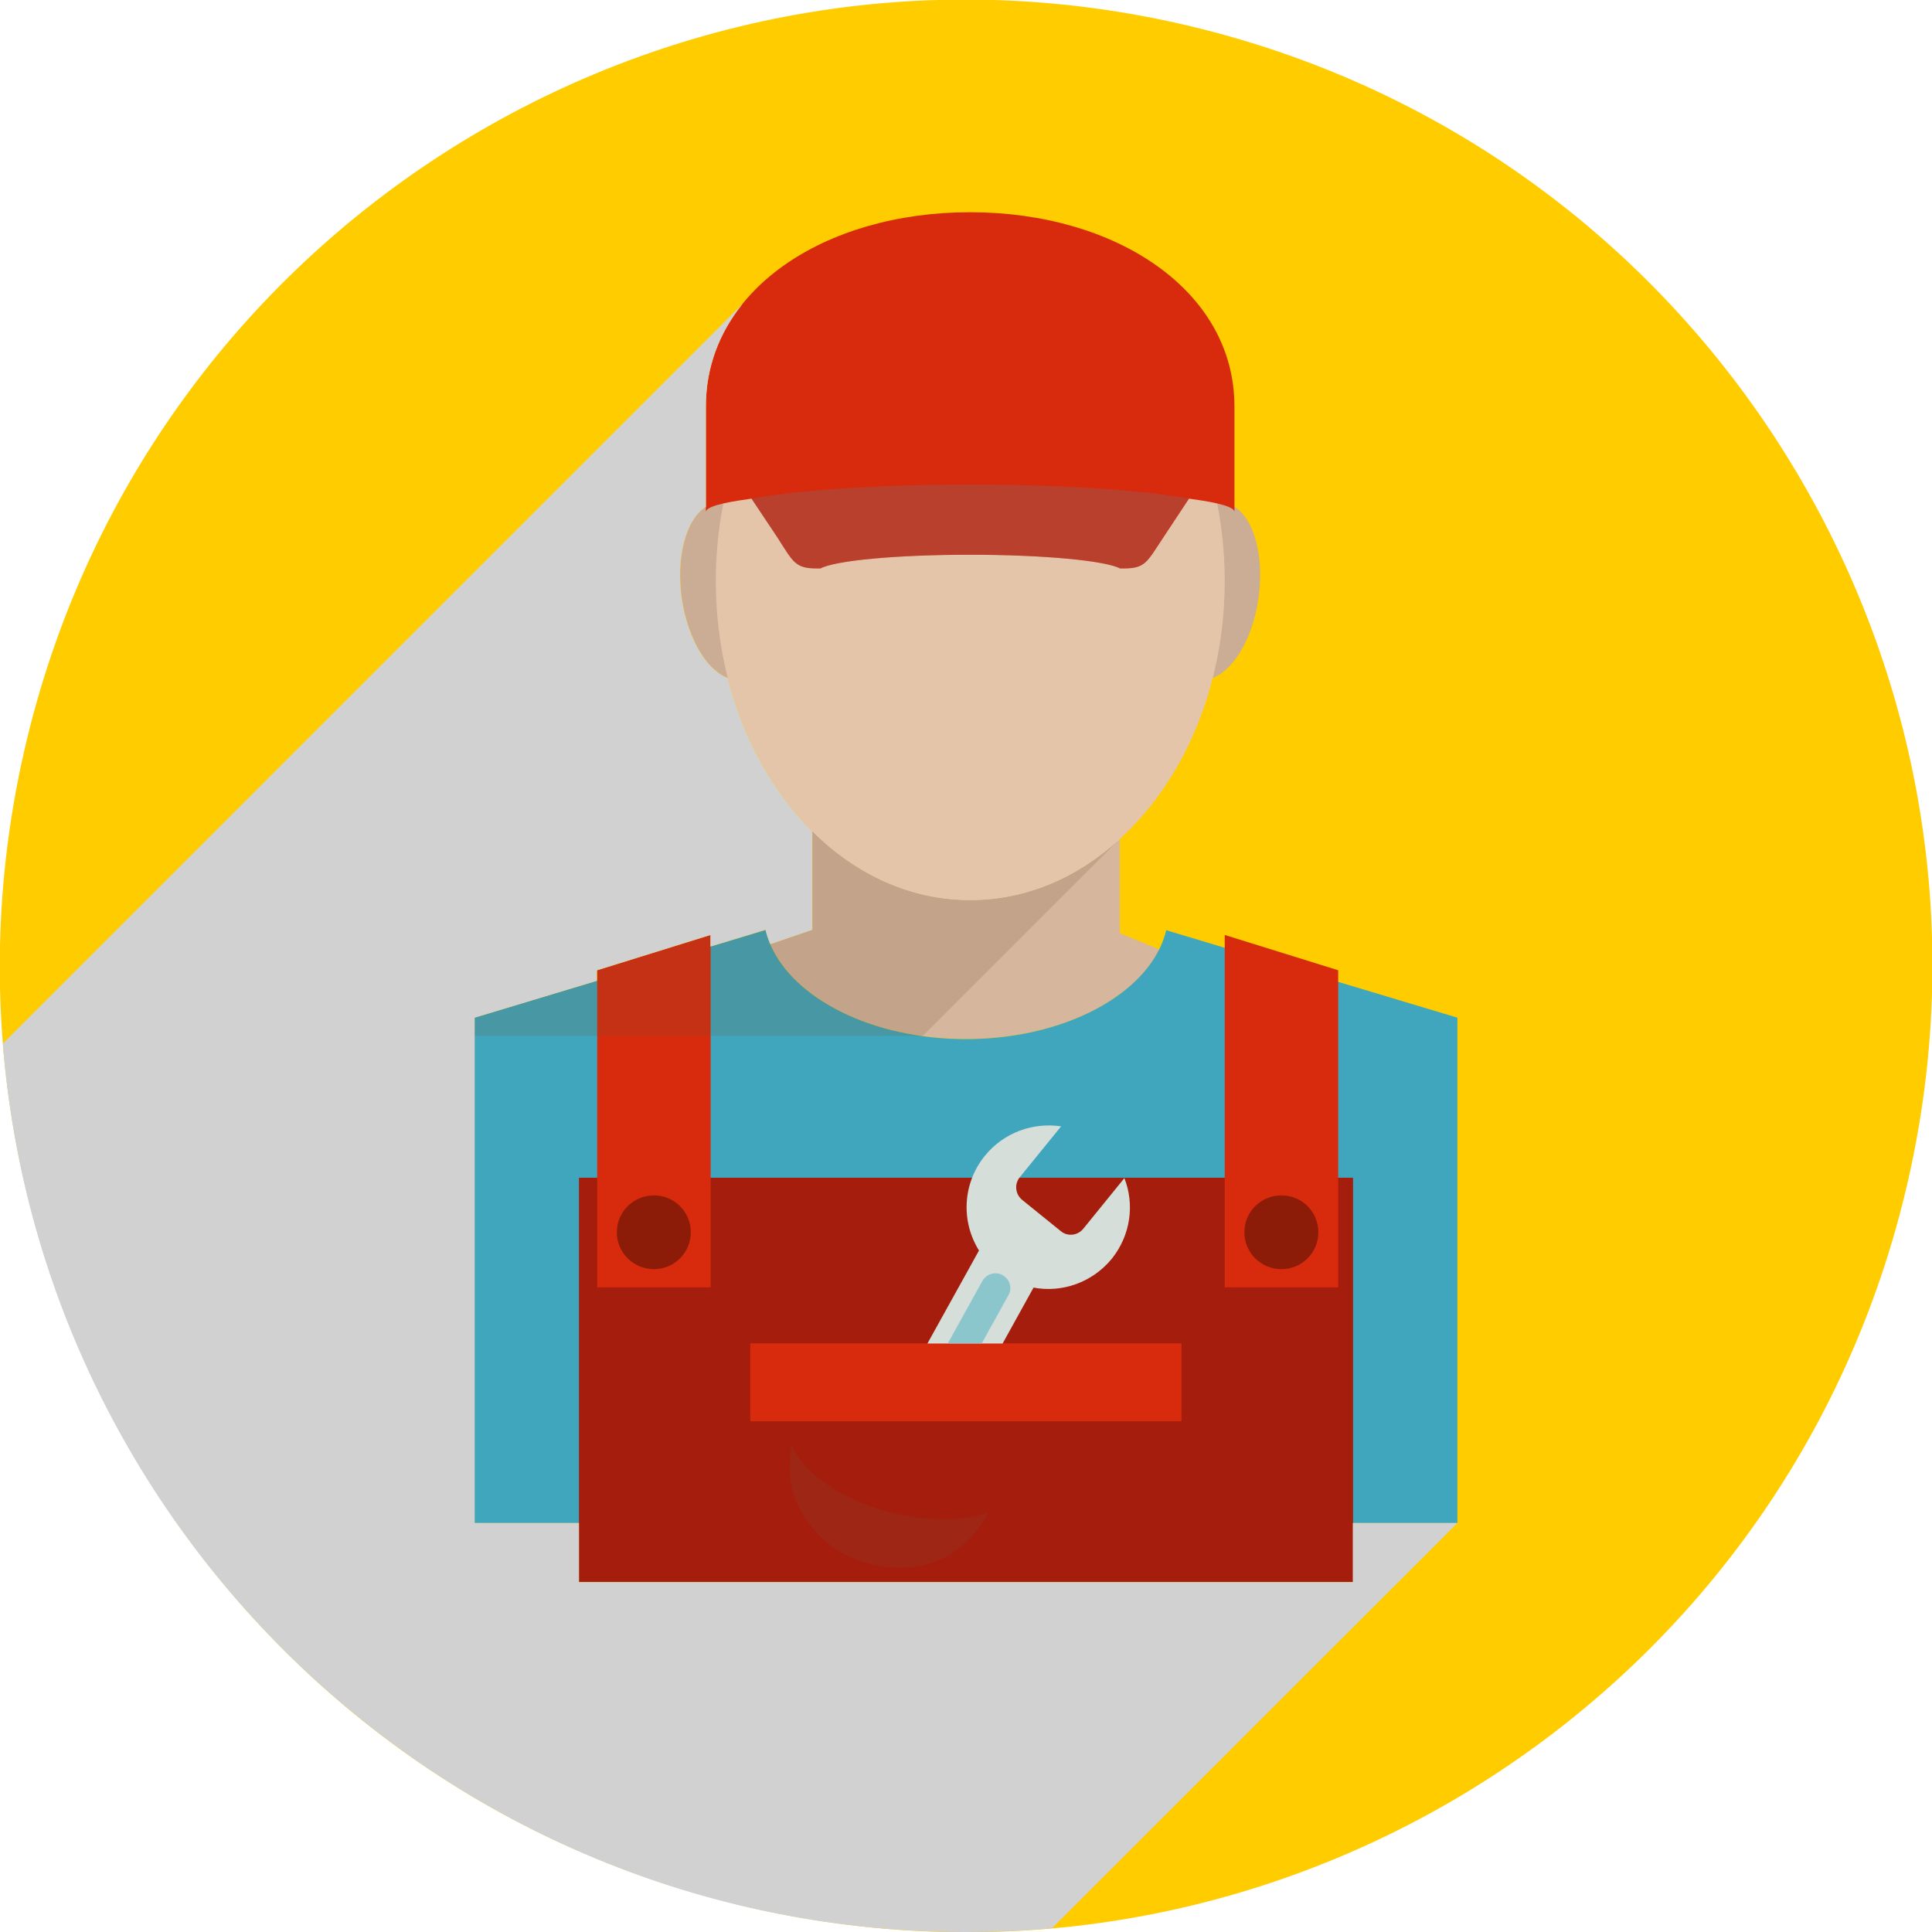 <svg width="189" height="189" viewBox="0 0 189 189" fill="none" xmlns="http://www.w3.org/2000/svg">
<g clip-path="url(#clip0)">
<path d="M186.382 116.663C198.628 65.923 167.421 14.864 116.681 2.618C65.941 -9.627 14.882 21.579 2.637 72.319C-9.609 123.059 21.598 174.119 72.338 186.364C123.077 198.609 174.137 167.403 186.382 116.663Z" fill="#FFCC00"/>
<path d="M113.408 92.88C110.886 97.944 103.377 101.63 94.51 101.63C85.332 101.63 77.61 97.692 75.379 92.356L79.473 90.959V81.316C83.722 85.546 89.077 88.049 94.898 88.049C100.369 88.049 105.433 85.837 109.547 82.073V91.289L113.408 92.88Z" fill="#D6B69C"/>
<path d="M109.547 81.18V82.073C105.433 85.856 100.369 88.049 94.898 88.049C89.077 88.049 83.703 85.546 79.473 81.316V81.18H109.547Z" fill="#F0E8D6"/>
<path d="M72.643 66.473C71.964 66.59 71.285 66.454 70.625 66.046C68.821 64.979 67.269 62.166 66.725 58.654C66.007 53.881 67.482 49.632 70.043 49.166C70.276 49.127 70.509 49.108 70.742 49.147C70.877 49.147 71.013 49.166 71.149 49.205C71.692 49.341 72.236 49.632 72.76 50.097C74.254 51.397 75.515 53.939 75.961 57.005C76.659 61.778 75.185 66.007 72.643 66.473Z" fill="#CBAC94"/>
<path d="M123.09 58.654C122.488 62.631 120.567 65.716 118.472 66.376C118.045 66.512 117.618 66.57 117.172 66.473C114.63 66.027 113.136 61.778 113.873 57.005C114.32 54.094 115.445 51.669 116.861 50.311C117.366 49.806 117.909 49.457 118.472 49.282C118.918 49.147 119.364 49.088 119.791 49.185C119.811 49.185 119.869 49.205 119.888 49.224C122.372 49.729 123.808 53.92 123.09 58.654Z" fill="#CBAC94"/>
<path d="M119.811 56.83C119.811 67.21 115.775 76.407 109.547 82.073C105.433 85.856 100.369 88.049 94.898 88.049C89.077 88.049 83.703 85.546 79.473 81.316C73.71 75.592 70.024 66.745 70.024 56.83C70.024 39.6 81.18 25.611 94.917 25.611C108.654 25.611 119.811 39.6 119.811 56.83Z" fill="#E4C5A9"/>
<path d="M142.57 99.554V148.992H46.43V99.554L74.894 90.978C75.01 91.444 75.165 91.929 75.359 92.375C77.61 97.692 85.332 101.65 94.49 101.65C103.357 101.65 110.866 97.944 113.388 92.899C113.699 92.278 113.932 91.657 114.087 90.998L142.57 99.554Z" fill="#3FA6BD"/>
<path d="M132.364 115.212H56.636V154.774H132.364V115.212Z" fill="#A51E0D"/>
<path d="M69.519 125.942H58.421V94.917L69.519 91.463V125.942Z" fill="#D82A0D"/>
<path d="M119.811 125.942H130.909V94.917L119.811 91.463V125.942Z" fill="#D82A0D"/>
<path d="M67.579 120.548C67.579 122.546 65.969 124.157 63.97 124.157C61.972 124.157 60.342 122.546 60.342 120.548C60.342 118.549 61.972 116.939 63.97 116.939C65.969 116.939 67.579 118.549 67.579 120.548Z" fill="#8C1C08"/>
<path d="M128.969 120.548C128.969 122.546 127.358 124.157 125.36 124.157C123.361 124.157 121.732 122.546 121.732 120.548C121.732 118.549 123.342 116.939 125.36 116.939C127.358 116.939 128.969 118.549 128.969 120.548Z" fill="#8C1C08"/>
<path opacity="0.18" d="M109.547 82.073L90.28 101.339H46.43V99.554L58.402 95.945V94.917L69.519 91.483V92.589L74.894 90.959C75.01 91.425 75.165 91.91 75.379 92.356L79.473 90.959V81.316C83.722 85.546 89.077 88.049 94.917 88.049C100.369 88.049 105.433 85.856 109.547 82.073Z" fill="#725439"/>
<path d="M120.761 39.756V50.078C120.761 49.612 119.267 49.185 116.687 48.836C116.57 48.817 116.435 48.797 116.318 48.778L113.815 52.561C113.796 52.581 113.796 52.6 113.776 52.62C112.185 55.026 112.03 55.608 109.915 55.608H109.566C108.15 54.851 102.116 54.269 94.898 54.269C87.7 54.269 81.724 54.831 80.268 55.608H79.939C77.804 55.608 77.63 55.045 76.077 52.62C76.058 52.6 76.058 52.581 76.039 52.561L73.516 48.778C73.4 48.797 73.264 48.817 73.148 48.836C70.567 49.185 69.054 49.612 69.054 50.078V39.756C69.054 28.425 80.618 20.761 94.898 20.761C109.178 20.761 120.761 28.425 120.761 39.756Z" fill="#D82A0D"/>
<path opacity="0.31" d="M116.667 48.836C116.551 48.817 116.415 48.797 116.299 48.778L113.796 52.561C113.776 52.581 113.776 52.6 113.757 52.62C112.166 55.026 112.011 55.608 109.896 55.608H109.547C108.13 54.851 102.096 54.269 94.878 54.269C87.68 54.269 81.704 54.831 80.249 55.608H79.939C77.804 55.608 77.63 55.045 76.077 52.62C76.058 52.6 76.058 52.581 76.039 52.561L73.516 48.778C73.4 48.797 73.264 48.817 73.148 48.836C77.746 47.963 85.759 47.4 94.917 47.4C104.056 47.4 112.088 47.963 116.667 48.836Z" fill="#737272"/>
<path d="M115.581 131.413H73.4V139.038H115.581V131.413Z" fill="#D82A0D"/>
<path d="M108.771 123.128C106.85 125.476 103.881 126.485 101.107 125.961L98.08 131.433H90.726L95.771 122.333C94.005 119.5 94.141 115.794 96.353 113.058C98.216 110.769 101.087 109.779 103.804 110.187L99.768 115.154C99.205 115.833 99.322 116.842 100.001 117.385L103.765 120.431C104.424 120.994 105.433 120.878 105.977 120.199L109.993 115.251C111.002 117.812 110.614 120.819 108.771 123.128Z" fill="#D5DED8"/>
<path d="M98.837 126.019C98.837 126.252 98.778 126.504 98.642 126.718L96.043 131.413H92.725L96.101 125.321C96.489 124.622 97.381 124.351 98.08 124.739C98.584 125.03 98.837 125.515 98.837 126.019Z" fill="#8AC6CC"/>
<g opacity="0.39">
<path opacity="0.39" d="M96.644 147.983C95.887 149.458 94.82 150.796 93.249 151.864C89.911 154.075 85.255 153.687 81.976 151.689C79.803 150.35 77.688 147.576 77.358 144.917C77.183 143.715 77.242 142.531 77.455 141.386C78.328 143.656 80.889 145.344 82.868 146.373C86.516 148.313 92.55 149.361 96.644 147.983Z" fill="#725439"/>
</g>
<path d="M142.57 148.992L102.911 188.631C100.136 188.884 97.323 189 94.49 189C44.859 189 4.152 150.738 0.272 102.096L72.662 29.705C70.373 32.538 69.054 35.934 69.054 39.756V49.573C67.113 50.796 66.085 54.502 66.706 58.654C67.249 62.166 68.801 64.979 70.606 66.046C70.8 66.163 70.994 66.26 71.188 66.318C72.701 72.294 75.612 77.494 79.453 81.316V90.959L75.359 92.356C75.243 92.123 75.165 91.89 75.088 91.657C75.01 91.425 74.933 91.192 74.894 90.959H74.874L69.5 92.589V91.463L58.402 94.917H58.382V95.945L46.43 99.554V148.992H56.636V154.774H132.345V148.992H142.57Z" fill="#D1D1D1"/>
</g>
<defs>
<clipPath id="clip0">
<rect width="189" height="189" fill="white"/>
</clipPath>
</defs>
</svg>

